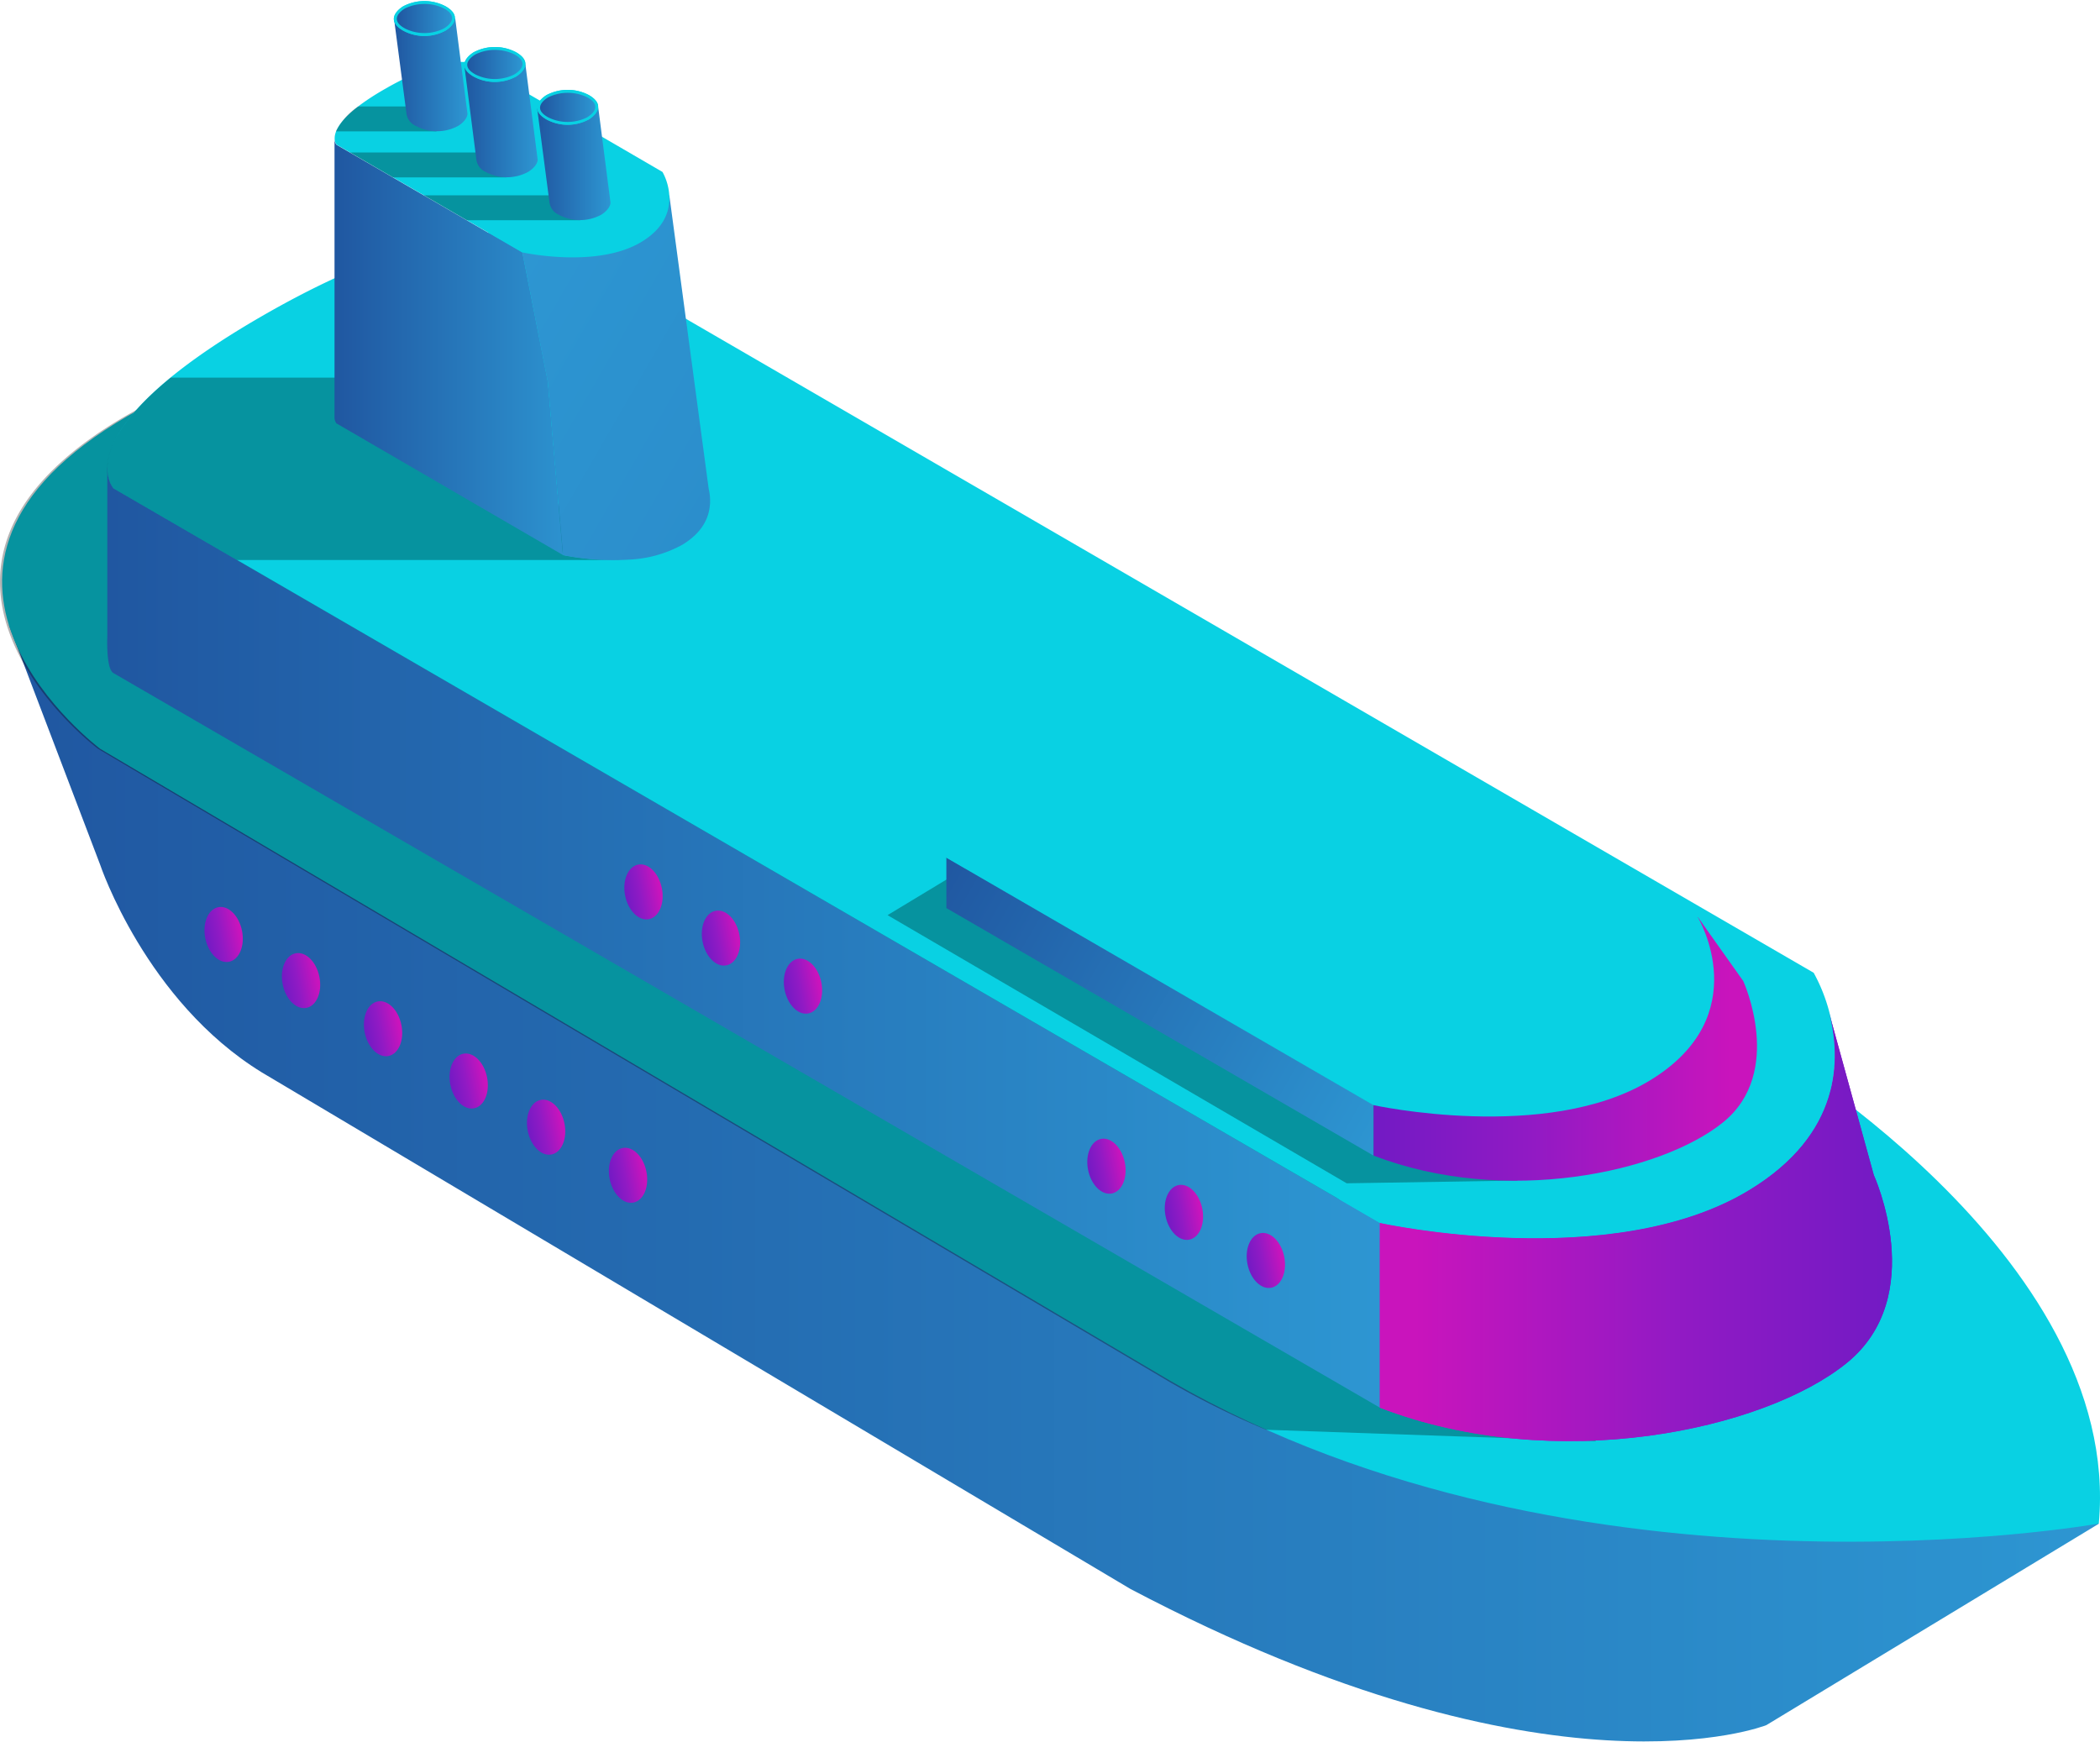 <svg class="tower-bridge" xmlns="http://www.w3.org/2000/svg" xmlns:xlink="http://www.w3.org/1999/xlink" viewBox="0 0 282.37 234.06" width="282" height="234">
	<defs>
		<style>
			.ship-cls-1{fill:url(#ship-linear-gradient);}.ship-cls-2{fill:#09d1e3;}.ship-cls-3{opacity:0.3;}.ship-cls-4{fill:url(#ship-linear-gradient-2);}.ship-cls-5{fill:url(#ship-linear-gradient-3);}.ship-cls-6{fill:url(#ship-linear-gradient-4);}.ship-cls-7{fill:url(#ship-linear-gradient-5);}.ship-cls-8{fill:url(#ship-linear-gradient-6);}.ship-cls-9{fill:url(#ship-linear-gradient-7);}.ship-cls-10{fill:url(#ship-linear-gradient-8);}.ship-cls-11{fill:url(#ship-linear-gradient-9);}.ship-cls-12{fill:url(#ship-linear-gradient-10);}.ship-cls-13{fill:url(#ship-linear-gradient-11);}.ship-cls-14{fill:none;}.ship-cls-15{fill:url(#ship-linear-gradient-12);}.ship-cls-16{fill:url(#ship-linear-gradient-13);}.ship-cls-17{fill:url(#ship-linear-gradient-14);}.ship-cls-18{fill:url(#ship-linear-gradient-15);}.ship-cls-19{fill:url(#ship-linear-gradient-16);}.ship-cls-20{fill:url(#ship-linear-gradient-17);}.ship-cls-21{fill:url(#ship-linear-gradient-18);}.ship-cls-22{fill:url(#ship-linear-gradient-19);}.ship-cls-23{fill:url(#ship-linear-gradient-20);}.ship-cls-24{fill:url(#ship-linear-gradient-21);}.ship-cls-25{fill:url(#ship-linear-gradient-22);}.ship-cls-26{fill:url(#ship-linear-gradient-23);}.ship-cls-27{fill:url(#ship-linear-gradient-24);}.ship-cls-28{fill:url(#ship-linear-gradient-25);}.ship-cls-29{fill:url(#ship-linear-gradient-26);}.ship-cls-30{fill:url(#ship-linear-gradient-27);}.ship-cls-31{fill:url(#ship-linear-gradient-28);}
		</style>
		<linearGradient id="ship-linear-gradient" x1="0.45" y1="159" x2="281.46" y2="159" gradientTransform="matrix(-1, 0, 0, 1, 282.66, 0)" gradientUnits="userSpaceOnUse">
			<stop offset="0" stop-color="#2d96d2" />
			<stop offset="1" stop-color="#2057a1" />
		</linearGradient>
		<linearGradient id="ship-linear-gradient-2" x1="185.56" y1="125.94" x2="14.41" y2="125.94" gradientTransform="matrix(1, 0, 0, 1, 0, 0)" xlink:href="#ship-linear-gradient" />
		<linearGradient id="ship-linear-gradient-3" x1="80.27" y1="162.1" x2="85.32" y2="162.1" gradientTransform="matrix(-1, 0, 0, 1, 253, 7.29)" gradientUnits="userSpaceOnUse">
			<stop offset="0.07" stop-color="#c914bc" />
			<stop offset="0.59" stop-color="#911ac4" />
			<stop offset="0.99" stop-color="#731ac4" />
		</linearGradient>
		<linearGradient id="ship-linear-gradient-4" x1="89.82" y1="153.61" x2="94.87" y2="153.61" gradientTransform="matrix(-1, 0, 0, 1, 251.53, 9.31)" xlink:href="#ship-linear-gradient-3" />
		<linearGradient id="ship-linear-gradient-5" x1="98.83" y1="145.5" x2="103.88" y2="145.5" gradientTransform="matrix(-1, 0, 0, 1, 250.13, 11.21)" xlink:href="#ship-linear-gradient-3" />
		<linearGradient id="ship-linear-gradient-6" x1="134.17" y1="113.83" x2="139.22" y2="113.83" gradientTransform="matrix(-1, 0, 0, 1, 244.65, 18.67)" xlink:href="#ship-linear-gradient-3" />
		<linearGradient id="ship-linear-gradient-7" x1="143.73" y1="105.34" x2="148.77" y2="105.34" gradientTransform="matrix(-1, 0, 0, 1, 243.18, 20.69)" xlink:href="#ship-linear-gradient-3" />
		<linearGradient id="ship-linear-gradient-8" x1="152.74" y1="97.23" x2="157.78" y2="97.23" gradientTransform="matrix(-1, 0, 0, 1, 241.78, 22.59)" xlink:href="#ship-linear-gradient-3" />
		<linearGradient id="ship-linear-gradient-9" x1="185.56" y1="164.88" x2="254.41" y2="164.88" gradientTransform="matrix(1, 0, 0, 1, 0, 0)" xlink:href="#ship-linear-gradient-3" />
		<linearGradient id="ship-linear-gradient-10" x1="185.56" y1="164.88" x2="254.42" y2="164.88" gradientTransform="matrix(1, 0, 0, 1, 0, 0)" xlink:href="#ship-linear-gradient-3" />
		<linearGradient id="ship-linear-gradient-11" x1="46.1" y1="18.46" x2="43.9" y2="18.46" gradientTransform="matrix(1, 0, 0, 1, 0, 0)" xlink:href="#ship-linear-gradient" />
		<linearGradient id="ship-linear-gradient-12" x1="77.9" y1="46.49" x2="45" y2="46.49" gradientTransform="matrix(1, 0, 0, 1, 0, 0)" xlink:href="#ship-linear-gradient" />
		<linearGradient id="ship-linear-gradient-13" x1="48.98" y1="48.16" x2="104.51" y2="80.22" gradientTransform="matrix(1, 0, 0, 1, 0, 0)" xlink:href="#ship-linear-gradient" />
		<linearGradient id="ship-linear-gradient-14" x1="66.25" y1="40.74" x2="335.01" y2="195.9" gradientTransform="matrix(1, 0, 0, 1, 0, 0)" xlink:href="#ship-linear-gradient" />
		<linearGradient id="ship-linear-gradient-15" x1="219.83" y1="9.95" x2="229.69" y2="9.95" xlink:href="#ship-linear-gradient" />
		<linearGradient id="ship-linear-gradient-16" x1="221.87" y1="2.36" x2="229.31" y2="2.36" xlink:href="#ship-linear-gradient" />
		<linearGradient id="ship-linear-gradient-17" x1="210.36" y1="16.14" x2="220.22" y2="16.14" xlink:href="#ship-linear-gradient" />
		<linearGradient id="ship-linear-gradient-18" x1="212.4" y1="8.55" x2="219.83" y2="8.55" xlink:href="#ship-linear-gradient" />
		<linearGradient id="ship-linear-gradient-19" x1="200.57" y1="21.9" x2="210.43" y2="21.9" xlink:href="#ship-linear-gradient" />
		<linearGradient id="ship-linear-gradient-20" x1="202.61" y1="14.31" x2="210.04" y2="14.31" xlink:href="#ship-linear-gradient" />
		<linearGradient id="ship-linear-gradient-21" x1="190.66" y1="108.47" x2="195.71" y2="108.47" gradientTransform="matrix(-1, 0, 0, 1, 244.68, 29.74)" xlink:href="#ship-linear-gradient-3" />
		<linearGradient id="ship-linear-gradient-22" x1="200.22" y1="99.98" x2="205.27" y2="99.98" gradientTransform="matrix(-1, 0, 0, 1, 243.22, 31.76)" xlink:href="#ship-linear-gradient-3" />
		<linearGradient id="ship-linear-gradient-23" x1="209.23" y1="91.87" x2="214.28" y2="91.87" gradientTransform="matrix(-1, 0, 0, 1, 241.81, 33.66)" xlink:href="#ship-linear-gradient-3" />
		<linearGradient id="ship-linear-gradient-24" x1="162.17" y1="134.21" x2="167.22" y2="134.21" gradientTransform="matrix(-1, 0, 0, 1, 249.14, 23.72)" xlink:href="#ship-linear-gradient-3" />
		<linearGradient id="ship-linear-gradient-25" x1="171.73" y1="125.72" x2="176.78" y2="125.72" gradientTransform="matrix(-1, 0, 0, 1, 247.67, 25.74)" xlink:href="#ship-linear-gradient-3" />
		<linearGradient id="ship-linear-gradient-26" x1="180.74" y1="117.61" x2="185.78" y2="117.61" gradientTransform="matrix(-1, 0, 0, 1, 246.27, 27.64)" xlink:href="#ship-linear-gradient-3" />
		<linearGradient id="ship-linear-gradient-27" x1="-76.21" y1="152.66" x2="-136.62" y2="117.78" gradientTransform="translate(262.37)" xlink:href="#ship-linear-gradient" />
		<linearGradient id="ship-linear-gradient-28" x1="46.4" y1="140.93" x2="98" y2="140.93" gradientTransform="matrix(-1, 0, 0, 1, 282.66, 0)" xlink:href="#ship-linear-gradient-3" />
	</defs>
	<g>
		<g>
			<path class="ship-cls-1" d="M35.21,144.09c-15.61-9.59-21.74-27.92-21.74-27.92L1.2,83.94l53,32.53,28-16.14L206,173.76s2,1.14,5,3.23l71.21,27.79-44.7,27.08S208.67,243.4,152,213.55L35.21,144.09Z" />
			<path class="ship-cls-2" d="M15.59,56.76C48.75,36.21,92.46,55,92.46,55L236.41,140s49.12,28.36,45.8,64.76c0,0-69.95,12.51-124.79-19.16L13.47,100.57S-17.57,77.3,15.59,56.76Z" />
			<path class="ship-cls-3" d="M63.75,51.67H25.66a60,60,0,0,0-10.35,5.09c-33.16,20.54-2.12,43.82-2.12,43.82l143.95,85.06a114.3,114.3,0,0,0,13.07,6.5l44.4,1.54Z" />
			<path class="ship-cls-2" d="M25.4,94.09" />
			<path class="ship-cls-4" d="M15.24,65.54h0a18.35,18.35,0,0,0-.81-2.83V85.38s-.2,4.41.81,5l170.32,98.8V164.34Z" />
			<ellipse class="ship-cls-5" cx="170.2" cy="169.39" rx="2.52" ry="3.74" transform="translate(-29.65 36.27) rotate(-11.2)" />
			<ellipse class="ship-cls-6" cx="159.18" cy="162.92" rx="2.52" ry="3.74" transform="translate(-28.6 34.01) rotate(-11.2)" />
			<ellipse class="ship-cls-7" cx="148.77" cy="156.71" rx="2.52" ry="3.74" transform="translate(-27.6 31.87) rotate(-11.2)" />
			<ellipse class="ship-cls-8" cx="107.96" cy="132.5" rx="2.52" ry="3.74" transform="translate(-23.67 23.48) rotate(-11.2)" />
			<ellipse class="ship-cls-9" cx="96.93" cy="126.03" rx="2.52" ry="3.74" transform="translate(-22.62 21.22) rotate(-11.2)" />
			<ellipse class="ship-cls-10" cx="86.52" cy="119.82" rx="2.52" ry="3.74" transform="translate(-21.62 19.08) rotate(-11.2)" />
			<path class="ship-cls-11" d="M251.95,157.88l-6-21.79h0c1.61,6.13,1.75,16.26-10.79,23.85-18.53,11.23-49.62,4.4-49.62,4.4v24.83c23.65,9.11,51.67,3,62.77-6S251.95,157.88,251.95,157.88Z" />
			<path class="ship-cls-2" d="M246,136.08a22.74,22.74,0,0,0-2.13-5.39L73.51,31.89S62.23,26.82,35.25,42.37s-20,23.16-20,23.16l170.32,98.8s31.08,6.83,49.62-4.4C247.71,152.34,247.57,142.21,246,136.08Z" />
			<path class="ship-cls-12" d="M251.95,157.88l-6-21.79h0c1.61,6.13,1.75,16.26-10.79,23.85-18.53,11.23-49.62,4.4-49.62,4.4v24.83c23.65,9.11,51.67,3,62.77-6S251.95,157.88,251.95,157.88Z" />
			<path class="ship-cls-3" d="M55.94,50.66h-33c-12.24,10-7.69,14.88-7.69,14.88l16.62,9.64H83.34Z" />
			<path class="ship-cls-2" d="M91.75,73.09c4.05-2.45,4-5.73,3.49-7.71a7.34,7.34,0,0,0-.69-1.74L77.9,54H75.72V74.51S85.76,76.72,91.75,73.09Z" />
			<polygon class="ship-cls-13" points="45 18.45 45 18.46 45 18.45 45 18.45" />
			<polygon class="ship-cls-14" points="73.73 51.54 70.24 33.83 73.73 51.54 73.73 51.54" />
			<path class="ship-cls-15" d="M73.73,51.54,70.24,33.83l-25-14.49a1.33,1.33,0,0,1-.26-.88V55.93h0a1.33,1.33,0,0,0,.26.88l30.45,17.7h0l-2-23Z" />
			<polygon class="ship-cls-16" points="75.72 53.96 77.9 53.96 73.73 51.54 75.72 74.51 75.72 74.51 75.72 53.96" />
			<path class="ship-cls-17" d="M95.47,67.66a7,7,0,0,0-.18-2.06L90,26.14,70.24,33.83l3.48,17.71,2,23a34.59,34.59,0,0,0,8.86.59,16.31,16.31,0,0,0,7.17-2c2.61-1.58,3.52-3.51,3.69-5.2h0Z" />
			<path class="ship-cls-2" d="M89.76,24.7A7.35,7.35,0,0,0,89.08,23L64.1,8.46s-3.64-1.64-12.36,3.39C46,15.14,45,17.34,45,18.45h0a1.33,1.33,0,0,0,.26.88l25,14.49s10,2.21,16-1.42C90.33,29.95,90.28,26.68,89.76,24.7Z" />
			<polyline class="ship-cls-3" points="78.01 29.49 62.77 29.49 56.99 26.14 77.78 26.14" />
			<polyline class="ship-cls-3" points="68.08 23.73 52.84 23.73 47.06 20.38 67.84 20.38" />
			<path class="ship-cls-3" d="M58.44,14.19H48.17a8.78,8.78,0,0,0-3,3.35H58.68Z" />
			<path class="ship-cls-18" d="M53,2.53l8.21-.17,1.65,12.82h0c-.06.94-1.26,1.63-1.26,1.63a6,6,0,0,1-5.68,0,2.12,2.12,0,0,1-1.26-1.63h0Z" />
			<path class="ship-cls-2" d="M59.9,4a6,6,0,0,1-5.68,0c-2.84-1.64,0-3.28,0-3.28a6.12,6.12,0,0,1,5.69,0C62.74,2.36,59.9,4,59.9,4Z" />
			<path class="ship-cls-2" d="M59.9,4a6,6,0,0,1-5.68,0c-2.84-1.64,0-3.28,0-3.28a6.12,6.12,0,0,1,5.69,0C62.74,2.36,59.9,4,59.9,4Z" />
			<path class="ship-cls-19" d="M59.64,3.73a5.86,5.86,0,0,1-5.14,0c-2.57-1.37,0-2.74,0-2.74a6,6,0,0,1,5.16,0C62.21,2.36,59.64,3.73,59.64,3.73Z" />
			<path class="ship-cls-20" d="M62.44,8.72l8.21-.17,1.65,12.82h0C72.23,22.3,71,23,71,23a6,6,0,0,1-5.68,0,2.12,2.12,0,0,1-1.26-1.63h0Z" />
			<path class="ship-cls-2" d="M69.38,10.18a6,6,0,0,1-5.68,0c-2.84-1.64,0-3.28,0-3.28a6.12,6.12,0,0,1,5.69,0C72.22,8.54,69.38,10.18,69.38,10.18Z" />
			<path class="ship-cls-2" d="M69.38,10.18a6,6,0,0,1-5.68,0c-2.84-1.64,0-3.28,0-3.28a6.12,6.12,0,0,1,5.69,0C72.22,8.54,69.38,10.18,69.38,10.18Z" />
			<path class="ship-cls-21" d="M69.11,9.91a5.86,5.86,0,0,1-5.14,0c-2.57-1.37,0-2.74,0-2.74a6,6,0,0,1,5.16,0C71.68,8.54,69.11,9.91,69.11,9.91Z" />
			<path class="ship-cls-22" d="M72.23,14.48l8.21-.17,1.65,12.82h0c-.06.94-1.26,1.63-1.26,1.63a6,6,0,0,1-5.68,0,2.12,2.12,0,0,1-1.26-1.63h0Z" />
			<path class="ship-cls-2" d="M79.17,15.94a6,6,0,0,1-5.68,0c-2.84-1.64,0-3.28,0-3.28a6.12,6.12,0,0,1,5.69,0C82,14.3,79.17,15.94,79.17,15.94Z" />
			<path class="ship-cls-2" d="M79.17,15.94a6,6,0,0,1-5.68,0c-2.84-1.64,0-3.28,0-3.28a6.12,6.12,0,0,1,5.69,0C82,14.3,79.17,15.94,79.17,15.94Z" />
			<path class="ship-cls-23" d="M78.9,15.68a5.86,5.86,0,0,1-5.14,0c-2.57-1.37,0-2.74,0-2.74a6,6,0,0,1,5.16,0C81.47,14.3,78.9,15.68,78.9,15.68Z" />
			<ellipse class="ship-cls-24" cx="51.5" cy="138.22" rx="2.52" ry="3.74" transform="translate(-25.86 12.63) rotate(-11.2)" />
			<ellipse class="ship-cls-25" cx="40.47" cy="131.74" rx="2.52" ry="3.74" transform="translate(-24.81 10.37) rotate(-11.2)" />
			<ellipse class="ship-cls-26" cx="30.06" cy="125.54" rx="2.52" ry="3.74" transform="translate(-23.8 8.23) rotate(-11.2)" />
			<ellipse class="ship-cls-27" cx="84.44" cy="157.93" rx="2.52" ry="3.74" transform="translate(-29.06 19.4) rotate(-11.2)" />
			<ellipse class="ship-cls-28" cx="73.42" cy="151.46" rx="2.52" ry="3.74" transform="translate(-28.01 17.14) rotate(-11.2)" />
			<ellipse class="ship-cls-29" cx="63.01" cy="145.25" rx="2.52" ry="3.74" transform="translate(-27 15) rotate(-11.2)" />
			<polygon class="ship-cls-3" points="204.1 158.63 181.08 159 119.34 122.94 160.1 98.31 204.1 158.63" />
			<polygon class="ship-cls-30" points="127.25 115.18 127.25 121.99 184.66 155.26 184.66 148.44 127.25 115.18" />
			<path class="ship-cls-31" d="M228.32,123.23l6.08,8.57s5.61,12.25-2.71,19-29.31,11.3-47,4.47v-6.82Z" />
			<path class="ship-cls-2" d="M170.91,90l57.41,33.27s7.91,13.19-6.49,21.91c-13.89,8.41-37.18,3.3-37.18,3.3l-57.41-33.27Z" />
		</g>
	</g>
</svg>
